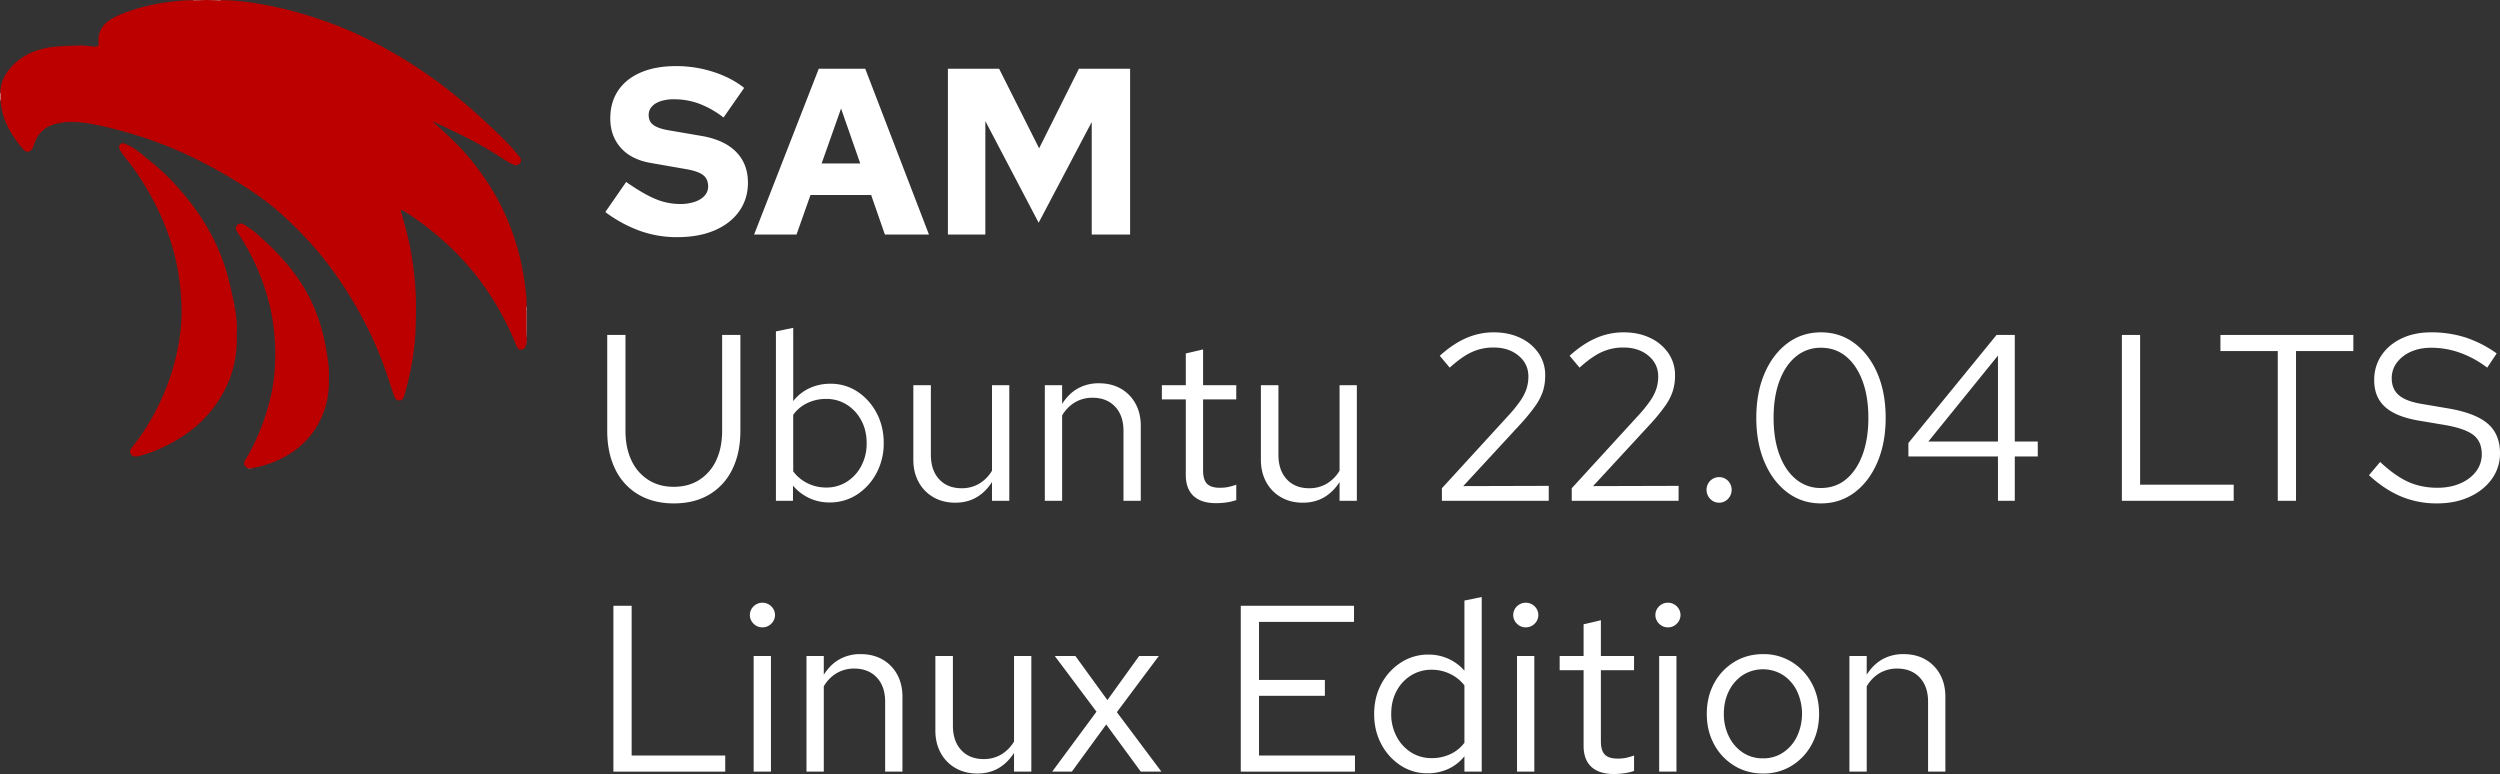 <svg xmlns="http://www.w3.org/2000/svg" viewBox="0 0 3165.549 980.051">
  <rect x="0" y="0" width="3165.549" height="980.051" fill="#333333" stroke="none"/>
  <defs>
    <style>
      .cls-1 {
        fill: #fff;
      }

      .cls-2 {
        fill: #bc0000;
      }

      .cls-3 {
        fill: #e39696;
      }

      .cls-4 {
        fill: #e7a2a2;
      }

      .cls-5 {
        fill: #eebcbc;
      }

      .cls-6 {
        fill: #e58585;
      }

      .cls-7 {
        fill: #f9cece;
      }

      .cls-8 {
        fill: #d35555;
      }

      .cls-9 {
        fill: #c52525;
      }

      .cls-10 {
        fill: #d35454;
      }

      .cls-11 {
        fill: #eea0a0;
      }

      .cls-12 {
        fill: #f4b9b9;
      }

      .cls-13 {
        fill: #e07676;
      }

      .cls-14 {
        fill: #fcdddd;
      }

      .cls-15 {
        fill: #d66262;
      }

      .cls-16 {
        fill: #f5d8d8;
      }

      .cls-17 {
        fill: #f1d2d2;
      }

      .cls-18 {
        fill: #cc3838;
      }

      .cls-19 {
        fill: #d25c5c;
      }

      .cls-20 {
        fill: #e3b1b1;
      }

      .cls-21 {
        fill: #e4b9b9;
      }

      .cls-22 {
        fill: #e6c3c3;
      }
    </style>
  </defs>
  <g id="Capa_1" data-name="Capa 1">
    <g>
      <path class="cls-1" d="M968.363,354.3a138.852,138.852,0,0,1-47.4-8.1,168.737,168.737,0,0,1-43.5-23.7l26.4-38.1Q925.758,299.7,941.062,306a80.53,80.53,0,0,0,30.9,6.3,56.566,56.566,0,0,0,19.05-2.85q7.945-2.848,12.3-7.8a16.963,16.963,0,0,0,4.35-11.55q0-9.295-6.15-14.25-6.152-4.95-21.45-7.65l-44.7-7.8q-24.905-4.198-38.25-19.2Q883.76,226.202,883.763,204q0-20.398,9.9-35.25,9.9-14.85,28.65-22.95,18.746-8.1,44.85-8.1a152.618,152.618,0,0,1,47.1,7.35q22.795,7.355,39,20.25l-26.1,37.5a119.28,119.28,0,0,0-30.6-17.4,91.272,91.272,0,0,0-32.1-5.7A52.443,52.443,0,0,0,947.062,182.25q-7.2,2.552-10.95,7.05a15.491,15.491,0,0,0-3.75,10.2q0,8.1,5.55,12.45,5.548,4.352,18.15,6.75l42,7.2q29.398,4.802,44.7,20.1,15.3,15.3,15.3,39.3,0,20.405-10.95,36-10.955,15.603-31.05,24.3Q995.96,354.298,968.363,354.3Z" transform="translate(-111 -54)"/>
      <path class="cls-1" d="M1065.864,351l81.9-210h58.8l80.699,210h-55.799l-17.4-50.1h-76.8L1119.564,351Zm85.5-90h48.899l-24.299-69.6Z" transform="translate(-111 -54)"/>
      <path class="cls-1" d="M1311.261,351V141h64.8l50.7,100.8L1477.16,141H1541.96V351h-48.6V208.5L1426.16,336l-67.5-128.7V351Z" transform="translate(-111 -54)"/>
    </g>
    <g>
      <path class="cls-1" d="M964.189,691.418q-25.805,0-44.85-11.25a74.244,74.244,0,0,1-29.25-31.949q-10.203-20.701-10.2-48.9V478.119h23.1v121.2q0,21.6,7.5,37.5a57.95,57.95,0,0,0,21.3,24.75q13.795,8.854,32.4,8.85,18.598,0,32.4-8.85a58.016,58.016,0,0,0,21.3-24.75q7.496-15.896,7.5-37.5V478.119h23.1v121.2q0,28.202-10.2,48.9a74.574,74.574,0,0,1-29.1,31.949Q990.29,691.418,964.189,691.418Z" transform="translate(-111 -54)"/>
      <path class="cls-1" d="M1093.487,688.119V473.619l21.9-4.5v92.7a57.321,57.321,0,0,1,20.4-16.2,61.47,61.47,0,0,1,26.699-5.7,60.751,60.751,0,0,1,34.35,10.05,72.644,72.644,0,0,1,24.15,27q9,16.952,9,37.949a79.463,79.463,0,0,1-9.15,38.101,72.546,72.546,0,0,1-24.6,27.149,62.67,62.67,0,0,1-34.949,10.051,59.721,59.721,0,0,1-25.65-5.551,60.38,60.38,0,0,1-20.551-15.75v19.201Zm63.599-16.801a47.834,47.834,0,0,0,26.25-7.35,52.307,52.307,0,0,0,18.301-20.1,60.265,60.265,0,0,0,6.75-28.65q0-16.201-6.75-28.8a52.637,52.637,0,0,0-18.301-19.95,47.867,47.867,0,0,0-26.25-7.35,54.474,54.474,0,0,0-23.85,5.25,46.155,46.155,0,0,0-17.85,14.85V650.918a49.911,49.911,0,0,0,18.15,15A52.513,52.513,0,0,0,1157.086,671.318Z" transform="translate(-111 -54)"/>
      <path class="cls-1" d="M1320.585,690.519q-15.602,0-27.601-6.899a48.743,48.743,0,0,1-18.75-19.201q-6.75-12.296-6.75-28.199v-94.5h22.2V629.918q0,19.506,10.5,30.9,10.499,11.405,28.5,11.4a42.861,42.861,0,0,0,22.05-5.7,46.994,46.994,0,0,0,16.351-16.5V541.719h21.899V688.119H1367.085V664.418q-8.402,12.902-19.95,19.5Q1335.583,690.514,1320.585,690.519Z" transform="translate(-111 -54)"/>
      <path class="cls-1" d="M1433.98,688.119V541.719h21.9v23.7q8.395-13.198,20.1-19.65a53.776,53.776,0,0,1,26.4-6.45q15.896,0,27.75,6.75a48.301,48.301,0,0,1,18.6,18.9q6.75,12.15,6.75,28.35v94.8h-21.9V599.619q0-19.498-10.649-30.75-10.652-11.25-28.65-11.25a43.13,43.13,0,0,0-21.899,5.7,45.889,45.889,0,0,0-16.5,16.8V688.119Z" transform="translate(-111 -54)"/>
      <path class="cls-1" d="M1650.877,691.119q-18.899,0-28.649-9.15-9.753-9.148-9.75-26.551V559.719h-30.301v-18h30.301v-40.2l21.899-5.1v45.3h42v18h-42v90q0,11.7,4.95,16.8,4.95,5.105,16.35,5.101a52.345,52.345,0,0,0,10.2-.9,79.804,79.804,0,0,0,10.5-3v19.5a64.696,64.696,0,0,1-12.6,3A95.518,95.518,0,0,1,1650.877,691.119Z" transform="translate(-111 -54)"/>
      <path class="cls-1" d="M1760.674,690.519q-15.602,0-27.601-6.899a48.743,48.743,0,0,1-18.75-19.201q-6.75-12.296-6.75-28.199v-94.5h22.2V629.918q0,19.506,10.5,30.9,10.499,11.405,28.5,11.4a42.861,42.861,0,0,0,22.05-5.7,46.994,46.994,0,0,0,16.351-16.5V541.719h21.899V688.119h-21.899V664.418q-8.402,12.902-19.95,19.5Q1775.672,690.514,1760.674,690.519Z" transform="translate(-111 -54)"/>
      <path class="cls-1" d="M1936.766,688.119V672.219l84-91.8a168.379,168.379,0,0,0,15.45-19.05,60.615,60.615,0,0,0,7.8-15.45,51.009,51.009,0,0,0,2.25-15.3q0-15.898-12.45-26.25-12.451-10.35-31.649-10.35a65.495,65.495,0,0,0-27.3,5.7q-12.601,5.702-28.2,19.8l-12.601-15q16.496-14.998,33.301-22.35a86.671,86.671,0,0,1,35.1-7.35q18.899,0,33.6,7.05a57.292,57.292,0,0,1,23.101,19.35,48.84,48.84,0,0,1,8.399,28.2,66.036,66.036,0,0,1-2.699,19.35,70.26,70.26,0,0,1-9.601,18.9,232.959,232.959,0,0,1-19.8,24.15l-71.7,77.7,108.3-.3v18.9Z" transform="translate(-111 -54)"/>
      <path class="cls-1" d="M2101.162,688.119V672.219l84-91.8a168.379,168.379,0,0,0,15.45-19.05,60.614,60.614,0,0,0,7.8-15.45,51.009,51.009,0,0,0,2.25-15.3q0-15.898-12.45-26.25-12.451-10.35-31.649-10.35a65.494,65.494,0,0,0-27.3,5.7q-12.601,5.702-28.2,19.8l-12.601-15q16.496-14.998,33.301-22.35a86.671,86.671,0,0,1,35.1-7.35q18.899,0,33.6,7.05a57.292,57.292,0,0,1,23.101,19.35,48.84,48.84,0,0,1,8.399,28.2,66.036,66.036,0,0,1-2.699,19.35,70.261,70.261,0,0,1-9.601,18.9,232.961,232.961,0,0,1-19.8,24.15l-71.7,77.7,108.3-.3v18.9Z" transform="translate(-111 -54)"/>
      <path class="cls-1" d="M2287.76,690.519a15.093,15.093,0,0,1-11.25-4.8,16.482,16.482,0,0,1,0-22.95,15.935,15.935,0,0,1,22.5,0,16.482,16.482,0,0,1,0,22.95A15.108,15.108,0,0,1,2287.76,690.519Z" transform="translate(-111 -54)"/>
      <path class="cls-1" d="M2416.761,691.418q-24.004,0-42.45-13.799-18.45-13.796-28.95-38.25-10.504-24.448-10.5-56.25,0-32.098,10.5-56.4,10.499-24.3,28.95-38.1,18.45-13.795,42.45-13.8,23.997,0,42.45,13.8,18.45,13.802,28.95,38.1,10.497,24.3,10.5,56.4,0,31.802-10.5,56.25-10.506,24.454-28.95,38.25Q2440.761,691.421,2416.761,691.418Zm0-19.5q18.296,0,31.65-10.949,13.345-10.948,20.85-30.9,7.496-19.948,7.5-46.95,0-27-7.5-46.95-7.503-19.948-20.85-30.9-13.354-10.948-31.65-10.95a48.526,48.526,0,0,0-31.5,10.95q-13.5,10.955-21,30.9-7.503,19.955-7.5,46.95,0,27.001,7.5,46.95,7.496,19.954,21,30.9A48.501,48.501,0,0,0,2416.761,671.918Z" transform="translate(-111 -54)"/>
      <path class="cls-1" d="M2640.857,688.119V632.019H2527.458V614.918l111.6-136.799h23.101V613.119h29.1v18.899H2662.158v56.101Zm-88.199-75h88.199V504.219Z" transform="translate(-111 -54)"/>
      <path class="cls-1" d="M2797.753,688.119V478.119h23.1v189.6h118.5v20.4Z" transform="translate(-111 -54)"/>
      <path class="cls-1" d="M2995.154,688.119V498.519h-72.6v-20.4h168.3v20.4h-72.601V688.119Z" transform="translate(-111 -54)"/>
      <path class="cls-1" d="M3196.749,691.418a116.261,116.261,0,0,1-45.6-8.85q-21.003-8.845-40.5-26.85L3124.749,638.918q18.899,17.706,35.55,25.201,16.651,7.501,37.05,7.5,16.201,0,28.95-5.551,12.749-5.547,19.95-15.15a35.535,35.535,0,0,0,7.2-21.899q0-15.898-10.5-24.149-10.504-8.249-36.3-12.75l-33.9-5.7q-28.8-5.098-42.15-17.55-13.352-12.445-13.35-33.45,0-17.698,9.15-31.35,9.146-13.648,25.35-21.45,16.2-7.797,37.5-7.8a141.683,141.683,0,0,1,43.5,6.45,146.073,146.073,0,0,1,39.6,20.25l-12,18a127.722,127.722,0,0,0-34.199-18.75,107.815,107.815,0,0,0-36.601-6.45q-14.703,0-25.95,5.1a44.195,44.195,0,0,0-17.699,13.8,32.379,32.379,0,0,0-6.45,19.8q0,13.802,9.3,21.6,9.296,7.805,30.3,11.1l33.601,5.7q33.595,6.005,48.75,19.35,15.145,13.353,15.149,37.05a54.638,54.638,0,0,1-10.35,32.7q-10.351,14.401-28.351,22.649T3196.749,691.418Z" transform="translate(-111 -54)"/>
    </g>
    <g>
      <path class="cls-1" d="M887.7,1031.051v-210h23.1v189.6h118.5v20.4Z" transform="translate(-111 -54)"/>
      <path class="cls-1" d="M1076.398,848.351a15.31,15.31,0,0,1-11.25-4.649,15.218,15.218,0,0,1,0-21.9,15.933,15.933,0,0,1,22.5,0,15.217,15.217,0,0,1,0,21.9A15.324,15.324,0,0,1,1076.398,848.351Zm-11.1,182.7V884.65h21.9v146.4Z" transform="translate(-111 -54)"/>
      <path class="cls-1" d="M1132.194,1031.051V884.65h21.9v23.7q8.396-13.197,20.1-19.649a53.77,53.77,0,0,1,26.4-6.45q15.898,0,27.75,6.75a48.305,48.305,0,0,1,18.6,18.899q6.75,12.151,6.75,28.351v94.8H1231.794v-88.5q0-19.497-10.65-30.75-10.652-11.25-28.65-11.25a43.132,43.132,0,0,0-21.9,5.7,45.903,45.903,0,0,0-16.5,16.8v108Z" transform="translate(-111 -54)"/>
      <path class="cls-1" d="M1348.493,1033.451q-15.603,0-27.6-6.9a48.731,48.731,0,0,1-18.75-19.2q-6.75-12.297-6.75-28.2v-94.5h22.2v88.2q0,19.504,10.5,30.9,10.498,11.404,28.5,11.399a42.872,42.872,0,0,0,22.05-5.699,47.009,47.009,0,0,0,16.35-16.5V884.65h21.9v146.4h-21.9v-23.7q-8.402,12.902-19.95,19.5Q1363.49,1033.447,1348.493,1033.451Z" transform="translate(-111 -54)"/>
      <path class="cls-1" d="M1443.289,1031.051l56.1-75.9-52.8-70.5h26.1l40.5,55.801,40.2-55.801h24.9L1525.189,955.751l56.4,75.3h-26.1l-43.8-59.7-43.5,59.7Z" transform="translate(-111 -54)"/>
      <path class="cls-1" d="M1682.085,1031.051v-210h143.399v20.4H1705.185v73.5H1788.585v20.1h-83.4v75.6h121.5v20.4Z" transform="translate(-111 -54)"/>
      <path class="cls-1" d="M1918.484,1033.15a60.917,60.917,0,0,1-34.2-10.05,72.074,72.074,0,0,1-24.3-27q-9-16.945-9-37.95,0-21.297,9.149-38.25a72.425,72.425,0,0,1,24.75-27,62.906,62.906,0,0,1,34.8-10.05,60.887,60.887,0,0,1,25.2,5.25,59.21,59.21,0,0,1,20.4,15.15V814.451l21.899-4.5v221.1h-21.899v-19.5a55.832,55.832,0,0,1-20.4,16.05A62.153,62.153,0,0,1,1918.484,1033.15Zm5.399-19.199a54.761,54.761,0,0,0,23.7-5.101,46.228,46.228,0,0,0,17.7-14.399V921.851a49.896,49.896,0,0,0-18.15-14.55,53.157,53.157,0,0,0-23.25-5.25,48.579,48.579,0,0,0-26.25,7.2,51.426,51.426,0,0,0-18.3,19.8q-6.75,12.601-6.75,28.8a60.265,60.265,0,0,0,6.75,28.65,52.267,52.267,0,0,0,18.3,20.1A47.806,47.806,0,0,0,1923.884,1013.951Z" transform="translate(-111 -54)"/>
      <path class="cls-1" d="M2042.979,848.351a15.31,15.31,0,0,1-11.25-4.649,15.22,15.22,0,0,1,0-21.9,15.933,15.933,0,0,1,22.5,0,15.217,15.217,0,0,1,0,21.9A15.322,15.322,0,0,1,2042.979,848.351Zm-11.1,182.7V884.65h21.899v146.4Z" transform="translate(-111 -54)"/>
      <path class="cls-1" d="M2154.575,1034.051q-18.899,0-28.649-9.15-9.753-9.146-9.75-26.55v-95.7H2085.875v-18h30.301V844.451l21.899-5.101v45.3h42v18h-42v90q0,11.701,4.95,16.801,4.95,5.104,16.35,5.1a52.269,52.269,0,0,0,10.2-.9,79.654,79.654,0,0,0,10.5-3v19.5a64.626,64.626,0,0,1-12.6,3A95.359,95.359,0,0,1,2154.575,1034.051Z" transform="translate(-111 -54)"/>
      <path class="cls-1" d="M2222.973,848.351a15.31,15.31,0,0,1-11.25-4.649,15.22,15.22,0,0,1,0-21.9,15.933,15.933,0,0,1,22.5,0,15.217,15.217,0,0,1,0,21.9A15.322,15.322,0,0,1,2222.973,848.351Zm-11.1,182.7V884.65h21.899v146.4Z" transform="translate(-111 -54)"/>
      <path class="cls-1" d="M2343.568,1033.451q-20.404,0-36.6-9.9a70.449,70.449,0,0,1-25.5-27q-9.303-17.101-9.3-38.7,0-21.599,9.3-38.7a70.463,70.463,0,0,1,25.5-27q16.2-9.899,36.6-9.899a67.477,67.477,0,0,1,36.15,9.899,70.902,70.902,0,0,1,25.35,27q9.296,17.101,9.3,38.7,0,21.601-9.3,38.7a70.888,70.888,0,0,1-25.35,27A67.477,67.477,0,0,1,2343.568,1033.451Zm-.3-19.2a45.103,45.103,0,0,0,25.5-7.351,51.121,51.121,0,0,0,17.55-20.25,67.856,67.856,0,0,0,0-57.75,51.415,51.415,0,0,0-17.55-20.1,47.912,47.912,0,0,0-51,0,51.338,51.338,0,0,0-17.55,20.1q-6.456,12.756-6.45,28.95a63.427,63.427,0,0,0,6.45,28.8,51.045,51.045,0,0,0,17.55,20.25A45.092,45.092,0,0,0,2343.269,1014.251Z" transform="translate(-111 -54)"/>
      <path class="cls-1" d="M2452.764,1031.051V884.65h21.9v23.7q8.395-13.197,20.1-19.649a53.771,53.771,0,0,1,26.4-6.45q15.896,0,27.75,6.75a48.303,48.303,0,0,1,18.6,18.899q6.75,12.151,6.75,28.351v94.8h-21.9v-88.5q0-19.497-10.649-30.75-10.652-11.25-28.65-11.25a43.13,43.13,0,0,0-21.899,5.7,45.896,45.896,0,0,0-16.5,16.8v108Z" transform="translate(-111 -54)"/>
    </g>
  </g>
  <g id="Capa_2" data-name="Capa 2">
    <g>
      <path class="cls-2" d="M777.661,487.869a18.424,18.424,0,0,1-.956,4.166,10.549,10.549,0,0,1-.879,1.945,5.174,5.174,0,0,1-3.566,2.508,6.885,6.885,0,0,1-3.179.033,4.718,4.718,0,0,1-2.752-1.903,12.84,12.84,0,0,1-1.341-2.673c-1.234-3.043-2.447-6.097-3.754-9.109a370.524,370.524,0,0,0-32.572-59.755,339.198,339.198,0,0,0-50.667-59.18,387.198,387.198,0,0,0-46.714-36.957c-2.012-1.361-4.067-2.66-6.071-4.032a31.027,31.027,0,0,0-6.547-3.135.193.193,0,0,0-.166.037.27.27,0,0,0-.094.187,6.121,6.121,0,0,0,.145.833c1.724,6.265,3.464,12.525,5.179,18.793,2.091,7.647,4.034,15.333,5.647,23.096,1.032,4.965,1.998,9.945,2.763,14.96.657,4.308,1.356,8.61,1.97,12.924.403,2.829.697,5.674,1.024,8.514.377,3.266.761,6.531,1.095,9.801.232,2.275.414,4.557.568,6.839.246,3.638.454,7.278.671,10.917q.083,1.392.117,2.786c.177,7.435.212,14.87.151,22.307-.058,7.081-.355,14.153-.635,21.226-.17,4.285-.482,8.566-.835,12.84-.276,3.346-.695,6.681-1.084,10.017-.314,2.697-.645,5.393-1.03,8.08-.406,2.828-.845,5.654-1.346,8.467-.614,3.445-1.296,6.879-1.969,10.313-1.305,6.66-2.854,13.265-4.573,19.829-1.031,3.937-2.133,7.856-3.218,11.778-.209.756-.47,1.498-.735,2.237a13.453,13.453,0,0,1-.589,1.377c-1.561,3.181-5.038,3.719-7.703,2.624a5.728,5.728,0,0,1-2.54-2.235,11.934,11.934,0,0,1-1.322-2.685q-.858-2.423-1.68-4.858c-3.066-9.139-6.081-18.295-9.197-27.417a437.023,437.023,0,0,0-18.89-45.943A506.602,506.602,0,0,0,525.35,387.181c-7.635-10.017-15.796-19.592-24.34-28.842-10.44-11.301-21.396-22.083-32.757-32.456a303.106,303.106,0,0,0-26.337-21.3c-10.818-7.859-22.034-15.115-33.442-22.081q-22.681-13.85-46.442-25.756a529.13,529.13,0,0,0-64.7-27.109c-9.316-3.187-18.739-6.037-28.22-8.695-6.252-1.753-12.522-3.444-18.83-4.982q-7.177-1.75-14.409-3.26c-4.195-.874-8.408-1.654-12.628-2.388-2.462-.428-4.949-.714-7.431-1.016-2.128-.259-4.26-.521-6.398-.654-2.425-.15-4.859-.181-7.29-.222a75.094,75.094,0,0,0-25.084,3.865,34.171,34.171,0,0,0-18.598,15.046,49.602,49.602,0,0,0-4.503,9.932c-.296.88-.569,1.768-.885,2.64a11.957,11.957,0,0,1-1.331,2.681,8.025,8.025,0,0,1-4.786,3.378,4.788,4.788,0,0,1-3.521-.432,8.465,8.465,0,0,1-1.587-1.081,13.828,13.828,0,0,1-1.511-1.519,146.88,146.88,0,0,1-16.387-22.765,95.503,95.503,0,0,1-8.8-20.184,77.716,77.716,0,0,1-2.934-14.249q-.198-1.919-.392-3.838c-.574-3.423-.327-6.877-.378-10.316.003-11.557,4.525-21.422,11.67-30.172a73.129,73.129,0,0,1,30.254-21.879,102.479,102.479,0,0,1,28.769-6.5c9.682-.87,19.389-1.024,29.092-1.407,5.795-.229,11.38.579,17.037,1.235a17.713,17.713,0,0,0,4.913.046c2.143-.349,2.611-.983,2.624-3.148.022-3.495-.317-6.994.354-10.477A29.073,29.073,0,0,1,247.496,81.169c6.495-4.959,13.954-8.095,21.514-10.977,18.607-7.095,37.893-11.366,57.62-13.862a236.39,236.39,0,0,1,29.031-2.109q1.088 0,2.176,0,1.294 0,2.586,0,1.864 0,3.727-0,1.468 0,2.936-0c1.05-.121,2.135.256,3.16-.221h5.151c1.009.47,2.078.11,3.113.222q1.447 0,2.893-0,1.287 0,2.573,0,1.466 0,2.932-0,1.591 0,3.181-0c17.277-.033,34.344,2.109,51.339,4.993A481.879,481.879,0,0,1,504.701,74.818a516.064,516.064,0,0,1,59.454,22.793c15.898,7.226,31.267,15.476,46.373,24.226,11.576,6.706,22.943,13.749,34.035,21.228A615.027,615.027,0,0,1,698.166,183.807c10.801,9.147,21.399,18.512,31.67,28.255,6.741,6.395,13.569,12.702,20.085,19.323,6.617,6.724,12.962,13.708,18.886,21.061,2.294,2.847,2.582,5.426.885,7.849a6.665,6.665,0,0,1-8.203,2.312c-4.642-1.775-8.77-4.535-12.903-7.205a504.018,504.018,0,0,0-50.737-29.18c-12.254-6.033-24.599-11.872-36.951-17.697a3.825,3.825,0,0,0-1.921-.544c10.539,9.546,21.111,18.924,30.984,29.05a318.499,318.499,0,0,1,31.648,38.046,301.804,301.804,0,0,1,25.959,43.894,308.918,308.918,0,0,1,22.901,65.914,371.606,371.606,0,0,1,6.686,41.899,125.873,125.873,0,0,1,.623,16.051q.001,2.863 0,5.722 0,14.268 0,28.529c0,.753,0,1.509-0,2.263.092.679-.214,1.403.221,2.046v5.578C777.714,487.207,777.835,487.594,777.661,487.869Z" transform="translate(-111 -54)"/>
      <path class="cls-3" d="M777.654,477.493c-.03-1.572-.083-3.144-.086-4.716q-.018-11.581-.009-23.162c0-.427.055-.853.084-1.28q.192-.259.357.018v29.18C777.859,477.74,777.745,477.717,777.654,477.493Z" transform="translate(-111 -54)"/>
      <path class="cls-4" d="M111.374,172.827c.025-.265.055-.53.073-.796a1.283,1.283,0,0,1,.347-.905,10.04,10.04,0,0,1,.08,1.258,78.923,78.923,0,0,0,.009,8.25,11.56,11.56,0,0,1-.074,1.259,1.375,1.375,0,0,1-.347-.916c-.026-.401-.06-.802-.091-1.203-.368-.536.104-1.248-.372-1.761v-3.433C111.476,174.071,111.002,173.359,111.374,172.827Z" transform="translate(-111 -54)"/>
      <path class="cls-5" d="M778,448.354l-.178-.02-.179.002a51.232,51.232,0,0,1,.003-6.015.49.49,0,0,1,.354.026Z" transform="translate(-111 -54)"/>
      <path class="cls-6" d="M364.2,54.355a23.118,23.118,0,0,1-3.849.009q-.183-.134-.111-.251c.046-.076.09-.114.135-.114h3.863q.22.143.13.253A.224.224,0,0,1,364.2,54.355Z" transform="translate(-111 -54)"/>
      <path class="cls-7" d="M390.419,54q.001.181.019.362a17.554,17.554,0,0,1-3.432-.004q-.229-.106-.162-.23c.046-.085.093-.128.141-.128Z" transform="translate(-111 -54)"/>
      <path class="cls-8" d="M364.2,54.355q.025-.177.037-.355h3.005q.216.151.13.277c-.054.08-.108.12-.162.12Z" transform="translate(-111 -54)"/>
      <path class="cls-9" d="M367.209,54.397a1.919,1.919,0,0,0,.032-.397h3.005a1.095,1.095,0,0,1-.921.422C368.619,54.418,367.914,54.406,367.209,54.397Z" transform="translate(-111 -54)"/>
      <path class="cls-9" d="M378.433,54.396c-.705.009-1.41.022-2.116.026A1.086,1.086,0,0,1,375.396,54h3.005q.199.117.147.254Q378.494,54.396,378.433,54.396Z" transform="translate(-111 -54)"/>
      <path class="cls-10" d="M378.433,54.396A2.03,2.03,0,0,1,378.401,54h3.005q.199.111.143.238c-.038.087-.078.131-.12.131Z" transform="translate(-111 -54)"/>
      <path class="cls-11" d="M386.985,54q.007.179.02.357a13.438,13.438,0,0,1-3.001 0q-.232-.104-.166-.228c.046-.086.093-.129.142-.129Z" transform="translate(-111 -54)"/>
      <path class="cls-12" d="M360.374,54a2.492,2.492,0,0,1-.023.365l-2.566-.009q-.192-.127-.121-.243.068-.113.136-.113Z" transform="translate(-111 -54)"/>
      <path class="cls-13" d="M383.981,54q.005.179.024.358-1.288.006-2.576.011A3.032,3.032,0,0,1,381.405,54Z" transform="translate(-111 -54)"/>
      <path class="cls-14" d="M357.799,54q.001.179-.014.357-1.072.001-2.144.002.014-.179.012-.359Z" transform="translate(-111 -54)"/>
      <path class="cls-15" d="M777.654,477.493a1.021,1.021,0,0,1,.346.04v2.146c-.144.194-.27.194-.376-.035Z" transform="translate(-111 -54)"/>
      <path class="cls-16" d="M111.374,172.827c.005.349.016.699.013,1.048a.854.854,0,0,1-.386.704v-1.716A3.053,3.053,0,0,1,111.374,172.827Z" transform="translate(-111 -54)"/>
      <path class="cls-17" d="M111,178.013a1.06,1.06,0,0,1,.404.921c-.003.28-.021.56-.032.84a2.839,2.839,0,0,1-.372-.044Z" transform="translate(-111 -54)"/>
      <path class="cls-18" d="M777.624,479.644q.187.023.376.035v1.716a1.047,1.047,0,0,1-.415-.914C777.59,480.202,777.611,479.923,777.624,479.644Z" transform="translate(-111 -54)"/>
      <path class="cls-19" d="M428.19,647.461H426.473a.405.405,0,0,1,.059-.587,1.469,1.469,0,0,1,1.598-.002A.407.407,0,0,1,428.19,647.461Z" transform="translate(-111 -54)"/>
      <path class="cls-20" d="M777.661,487.869c-.105-.381-.082-.714.339-.896v.858l-.163.078Z" transform="translate(-111 -54)"/>
      <path class="cls-21" d="M426.437,647.077q.017.192.036.385h-.858l.01-.464A.584.584,0,0,1,426.437,647.077Z" transform="translate(-111 -54)"/>
      <path class="cls-22" d="M428.19,647.461a2.962,2.962,0,0,0,.046-.373.548.548,0,0,1,.826-.034,2.011,2.011,0,0,1-.013.407Z" transform="translate(-111 -54)"/>
      <path class="cls-2" d="M411.063,469.541a67.939,67.939,0,0,1-.288,7.343,8.975,8.975,0,0,0,.011,1.498,99.314,99.314,0,0,1-.032,10.079c-.028.5-.053,1-.067,1.5-.1,3.648-.443,7.275-.861,10.9a138.88,138.88,0,0,1-2.982,16.655,134.926,134.926,0,0,1-12.785,33.082,153.528,153.528,0,0,1-48.216,53.527,198.528,198.528,0,0,1-31.377,17.532,167.232,167.232,0,0,1-19.557,7.545c-3.138.964-6.287,1.888-9.507,2.558a14.349,14.349,0,0,1-3.411.254,6.171,6.171,0,0,1-4.383-1.963,9.066,9.066,0,0,1-1.048-1.352,5.338,5.338,0,0,1-.474-4.925,9.206,9.206,0,0,1,1.212-2.259q.682-.962,1.429-1.877a242.218,242.218,0,0,0,17.853-25.174A299.245,299.245,0,0,0,321.535,544.974a294.984,294.984,0,0,0,12.306-39.44c1.201-5.076,2.293-10.175,3.224-15.306.574-3.163,1.027-6.348,1.48-9.531.413-2.901.793-5.807,1.111-8.719.256-2.344.375-4.703.591-7.053.419-4.562.456-9.14.607-13.714.033-1.0.057-2.002.036-3.003-.117-5.504-.154-11.012-.563-16.507-.217-2.923-.369-5.852-.603-8.773-.171-2.137-.421-4.268-.65-6.4-.153-1.421-.335-2.839-.497-4.259-.653-5.754-1.57-11.466-2.597-17.165a278.076,278.076,0,0,0-10.135-39.39A322.156,322.156,0,0,0,310.817,319.065a348.132,348.132,0,0,0-32.548-54.373c-2.188-3.004-4.513-5.909-6.8-8.84-2.463-3.157-4.927-6.313-7.153-9.645-.515-.772-.991-1.571-1.466-2.369a7.697,7.697,0,0,1-.908-2.393,5.233,5.233,0,0,1,2.574-5.636,3.09,3.09,0,0,1,1-.34,5.712,5.712,0,0,1,2.948.324,63.394,63.394,0,0,1,5.882,2.569,72.546,72.546,0,0,1,9.325,5.681c2.629,1.858,5.17,3.831,7.66,5.869,4.925,4.031,9.865,8.044,14.757,12.115a270.965,270.965,0,0,1,27.406,26.247,344.34,344.34,0,0,1,26.654,33.036,272.025,272.025,0,0,1,26.591,46.675,249.631,249.631,0,0,1,14.048,41.101c1.577,6.38,3.132,12.764,4.531,19.184,1.186,5.444,2.284,10.906,3.233,16.399q.84,4.861,1.492,9.746c.296,2.194.404,4.413.653,6.615A82.069,82.069,0,0,1,411.063,469.541Z" transform="translate(-111 -54)"/>
      <path class="cls-2" d="M429.062,647.054q-.413.017-.826.034-.899-.006-1.799-.011-.406-.04-.812-.079c-.332-.129-.663-.259-.994-.386a7.075,7.075,0,0,1-4.251-4.255,4.796,4.796,0,0,1-.142-2.948,12.212,12.212,0,0,1,1.708-3.676c1.481-2.279,2.81-4.645,4.132-7.016a271.158,271.158,0,0,0,20.991-48.48q3.837-11.823,6.696-23.921c.916-3.893,1.688-7.817,2.374-11.759.589-3.38,1.069-6.775,1.536-10.172.253-1.84.415-3.693.594-5.542.234-2.419.444-4.84.662-7.26.032-.356.062-.712.081-1.069.335-6.212.561-12.425.542-18.649-.017-5.58-.244-11.152-.567-16.718q-.367-6.312-1.058-12.605c-.423-3.837-.895-7.666-1.483-11.479-1.155-7.485-2.62-14.912-4.44-22.266A286.778,286.778,0,0,0,412.419,349.306c-.433-.656-.9-1.293-1.29-1.974a15.693,15.693,0,0,1-1.146-2.294,5.053,5.053,0,0,1,.799-5.242,8.716,8.716,0,0,1,1.368-1.352,6.073,6.073,0,0,1,6.26-.868,9.221,9.221,0,0,1,1.705.883c2.703,1.741,5.41,3.475,8.075,5.271a67.404,67.404,0,0,1,6.279,4.844c8.025,6.906,15.835,14.044,23.299,21.556a279.175,279.175,0,0,1,26.503,30.629,210.095,210.095,0,0,1,31.942,62.95,248.273,248.273,0,0,1,6.51,25.517c.779,3.924,1.511,7.855,2.106,11.811.499,3.32,1.047,6.633,1.525,9.957.254,1.767.37,3.554.609,5.324.355,2.628.403,5.273.556,7.913a48.372,48.372,0,0,1-.006,5.359c-.068,1.284-.095,2.572-.07,3.857.073,3.719.041,7.438-.172,11.15-.139,2.424-.402,4.841-.693,7.255a106.147,106.147,0,0,1-12.189,38.136,102.005,102.005,0,0,1-21.964,27.786,111.888,111.888,0,0,1-20.87,14.575,132.166,132.166,0,0,1-32.036,12.43c-2.98.727-6.007,1.256-9.011,1.887C430.02,646.766,429.544,646.923,429.062,647.054Z" transform="translate(-111 -54)"/>
    </g>
  </g>
</svg>

